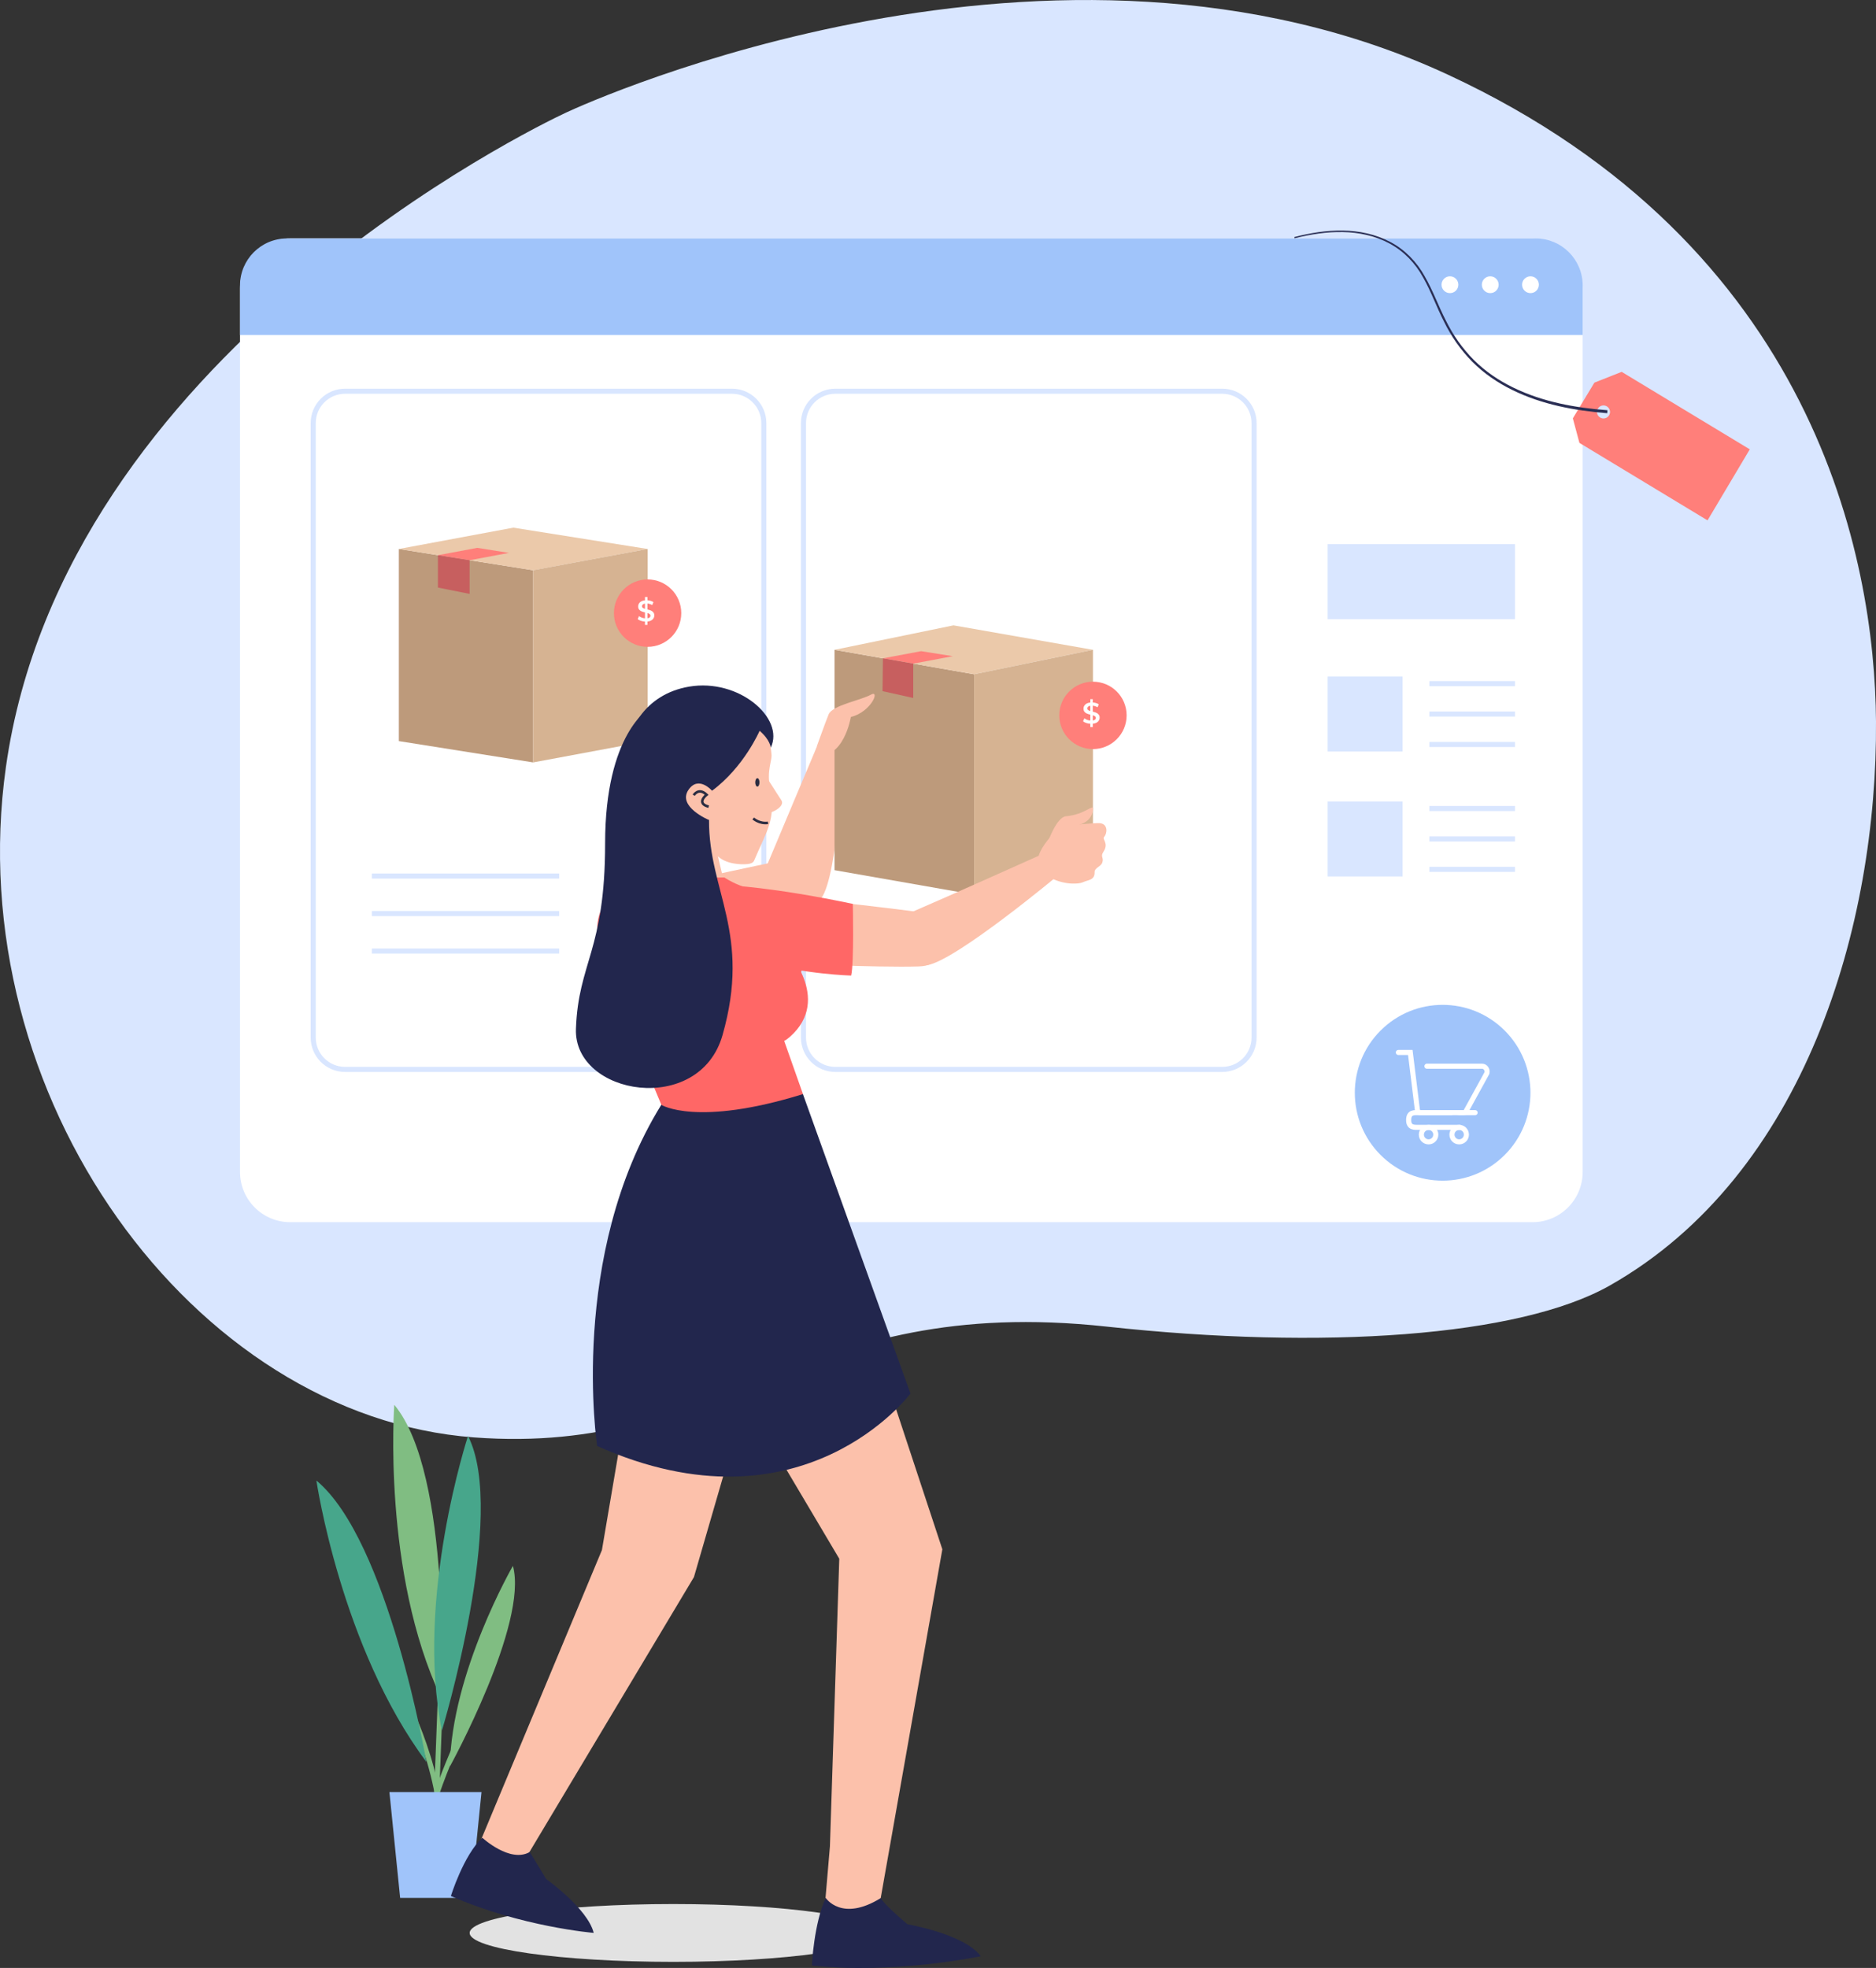 <svg width="369" height="387" viewBox="0 0 369 387" fill="none" xmlns="http://www.w3.org/2000/svg">
<rect x="0" y="0" width="369" height="387" fill="#333333" stroke="none"/>
<g clip-path="url(#clip0_1_590)">
<path d="M111.353 22.134C104.975 25.117 12.617 69.816 1.164 150.828C-7.985 215.564 38.049 278.565 93.231 282.666C143.326 286.394 156.746 254.253 217.736 260.881C260.068 265.483 298.815 262.92 316.681 252.773C355.149 230.919 369.279 181.85 369 141.822C368.767 109.879 357.093 48.276 284.86 14.713C207.424 -21.284 116.323 19.816 111.353 22.134Z" fill="#D9E6FF"/>
<path d="M301.434 240.343H57.079C51.632 240.343 47.209 235.916 47.209 230.464V56.769C47.209 51.316 51.632 46.89 57.079 46.89H301.434C306.881 46.89 311.304 51.316 311.304 56.769V230.464C311.304 235.928 306.881 240.343 301.434 240.343Z" fill="white"/>
<path d="M302.063 46.89H56.45C51.352 46.89 47.209 51.025 47.209 56.139V65.879H311.304V56.139C311.304 51.037 307.172 46.89 302.063 46.89Z" fill="#A0C4FA"/>
<path d="M286.85 55.988C286.85 56.897 286.117 57.642 285.197 57.642C284.289 57.642 283.544 56.908 283.544 55.988C283.544 55.079 284.278 54.334 285.197 54.334C286.117 54.334 286.85 55.079 286.85 55.988Z" fill="white"/>
<path d="M294.776 55.988C294.776 56.897 294.043 57.642 293.124 57.642C292.216 57.642 291.471 56.908 291.471 55.988C291.471 55.079 292.204 54.334 293.124 54.334C294.031 54.334 294.776 55.079 294.776 55.988Z" fill="white"/>
<path d="M302.691 55.988C302.691 56.897 301.958 57.642 301.038 57.642C300.13 57.642 299.385 56.908 299.385 55.988C299.385 55.079 300.119 54.334 301.038 54.334C301.958 54.334 302.691 55.079 302.691 55.988Z" fill="white"/>
<path d="M295.972 227.116C302.717 220.364 302.718 209.418 295.972 202.667C289.227 195.916 278.29 195.916 271.545 202.667C264.8 209.418 264.8 220.364 271.545 227.116C278.29 233.867 289.227 233.867 295.972 227.116Z" fill="#A0C4FA"/>
<path d="M282.415 223.125C282.415 223.917 281.775 224.546 280.995 224.546C280.204 224.546 279.575 223.905 279.575 223.125C279.575 222.333 280.216 221.704 280.995 221.704C281.775 221.692 282.415 222.333 282.415 223.125Z" stroke="white" stroke-miterlimit="10"/>
<path d="M288.433 223.125C288.433 223.917 287.793 224.546 287.013 224.546C286.221 224.546 285.593 223.905 285.593 223.125C285.593 222.333 286.233 221.704 287.013 221.704C287.793 221.692 288.433 222.333 288.433 223.125Z" stroke="white" stroke-miterlimit="10"/>
<path d="M280.67 209.67H291.517C292.169 209.67 292.646 210.345 292.472 211.021L288.41 218.418C288.351 218.651 288.154 218.803 287.932 218.803H279.412C279.087 218.803 278.819 218.547 278.784 218.197L277.399 206.967H275.048" stroke="white" stroke-miterlimit="10" stroke-linecap="round"/>
<path d="M287.013 218.803H290.144" stroke="white" stroke-miterlimit="10" stroke-linecap="round"/>
<path d="M287.106 221.692H279.063C278.237 221.692 277.073 221.82 277.073 220.259C277.073 218.628 278.237 218.803 279.063 218.803H285.442" stroke="white" stroke-miterlimit="10" stroke-linecap="round"/>
<path d="M313.609 75.245L309.372 82.269L310.664 87.093L335.863 102.33L344.173 88.362L318.974 73.125L313.609 75.245ZM316.495 81.675C316.134 82.281 315.343 82.479 314.738 82.106C314.132 81.745 313.935 80.953 314.307 80.347C314.668 79.742 315.459 79.543 316.065 79.916C316.67 80.289 316.868 81.081 316.495 81.675Z" fill="#FF7F7A"/>
<path d="M254.574 46.622C257.682 45.818 260.883 45.294 264.118 45.34C267.331 45.387 270.59 46.063 273.453 47.577C276.328 49.08 278.679 51.515 280.239 54.345C281.857 57.153 282.928 60.194 284.394 63.036C285.802 65.902 287.653 68.535 289.899 70.795C292.157 73.043 294.823 74.849 297.686 76.235C303.424 79.031 309.826 80.196 316.181 80.674L316.134 81.256C309.744 80.755 303.285 79.555 297.465 76.689C294.567 75.268 291.855 73.416 289.574 71.121C287.304 68.814 285.43 66.123 284.022 63.234C282.555 60.368 281.496 57.316 279.913 54.544C278.388 51.748 276.107 49.383 273.302 47.88C270.497 46.365 267.296 45.69 264.118 45.632C260.929 45.573 257.74 46.074 254.644 46.855L254.574 46.622Z" fill="#2A2E54"/>
<path d="M104.87 149.93L78.449 145.737V107.957L104.87 112.139V149.93Z" fill="#BD9A7B"/>
<path d="M104.87 112.151L78.449 107.957L100.971 103.763L127.38 107.957L104.87 112.151Z" fill="#EBC9AA"/>
<path d="M104.87 149.93L127.38 145.737V107.957L104.87 112.139V149.93Z" fill="#D6B392"/>
<path d="M127.38 127.202C131.038 127.202 134.003 124.234 134.003 120.573C134.003 116.913 131.038 113.945 127.38 113.945C123.723 113.945 120.757 116.913 120.757 120.573C120.757 124.234 123.723 127.202 127.38 127.202Z" fill="#FF7F7A"/>
<path d="M128.698 121.024C128.698 121.339 128.581 121.607 128.348 121.829C128.118 122.047 127.784 122.179 127.345 122.226V122.879H126.866V122.231C126.579 122.212 126.306 122.159 126.05 122.074C125.793 121.988 125.589 121.879 125.437 121.747L125.7 121.158C125.844 121.275 126.019 121.374 126.225 121.456C126.431 121.533 126.645 121.582 126.866 121.601V120.435C126.59 120.369 126.359 120.297 126.172 120.219C125.989 120.137 125.836 120.021 125.711 119.869C125.587 119.714 125.525 119.509 125.525 119.257C125.525 118.942 125.639 118.673 125.869 118.452C126.098 118.23 126.431 118.098 126.866 118.055V117.396H127.345V118.043C127.562 118.055 127.774 118.092 127.98 118.154C128.19 118.216 128.373 118.298 128.529 118.399L128.29 118.988C127.994 118.817 127.679 118.712 127.345 118.673V119.852C127.625 119.918 127.856 119.99 128.039 120.067C128.225 120.145 128.381 120.262 128.505 120.417C128.634 120.569 128.698 120.771 128.698 121.024ZM126.277 119.222C126.277 119.35 126.328 119.453 126.429 119.531C126.53 119.609 126.676 119.675 126.866 119.729V118.691C126.668 118.722 126.52 118.784 126.423 118.877C126.326 118.971 126.277 119.086 126.277 119.222ZM127.345 121.59C127.551 121.559 127.702 121.498 127.8 121.409C127.901 121.32 127.951 121.209 127.951 121.076C127.951 120.944 127.899 120.839 127.794 120.761C127.689 120.68 127.539 120.612 127.345 120.557V121.59Z" fill="white"/>
<path d="M143.978 210.299H67.869C64.412 210.299 61.607 207.491 61.607 204.031V83.201C61.607 79.742 64.412 76.934 67.869 76.934H143.978C147.435 76.934 150.24 79.742 150.24 83.201V204.031C150.24 207.491 147.435 210.299 143.978 210.299Z" stroke="#D9E6FF" stroke-miterlimit="10"/>
<path d="M73.141 172.274H109.991" stroke="#D9E6FF" stroke-miterlimit="10"/>
<path d="M73.141 179.649H109.991" stroke="#D9E6FF" stroke-miterlimit="10"/>
<path d="M73.141 187.023H109.991" stroke="#D9E6FF" stroke-miterlimit="10"/>
<path d="M93.882 107.736L86.142 109.18L92.369 110.17L100.109 108.726L93.882 107.736Z" fill="#FF7F7A"/>
<path d="M92.369 116.787V110.17L86.142 109.18V115.541L92.369 116.787Z" fill="#C75F5F"/>
<path d="M240.409 210.299H164.3C160.843 210.299 158.038 207.491 158.038 204.031V83.201C158.038 79.742 160.843 76.934 164.3 76.934H240.409C243.866 76.934 246.671 79.742 246.671 83.201V204.031C246.671 207.491 243.866 210.299 240.409 210.299Z" stroke="#D9E6FF" stroke-miterlimit="10"/>
<path d="M281.147 134.436H297.989" stroke="#D9E6FF" stroke-miterlimit="10"/>
<path d="M281.147 140.413H297.989" stroke="#D9E6FF" stroke-miterlimit="10"/>
<path d="M281.147 146.401H297.989" stroke="#D9E6FF" stroke-miterlimit="10"/>
<path d="M275.874 133.039H261.139V147.787H275.874V133.039Z" fill="#D9E6FF"/>
<path d="M297.989 107.002H261.139V121.75H297.989V107.002Z" fill="#D9E6FF"/>
<path d="M281.147 158.994H297.989" stroke="#D9E6FF" stroke-miterlimit="10"/>
<path d="M281.147 164.982H297.989" stroke="#D9E6FF" stroke-miterlimit="10"/>
<path d="M281.147 170.958H297.989" stroke="#D9E6FF" stroke-miterlimit="10"/>
<path d="M275.874 157.608H261.139V172.356H275.874V157.608Z" fill="#D9E6FF"/>
<path d="M88.493 347.38C88.493 347.38 103.962 319.246 100.889 307.934C100.889 307.922 88.784 328.892 88.493 347.38Z" fill="#80BD82"/>
<path d="M92.032 338.153C92.032 338.153 84.792 352.331 82.825 364.353" stroke="#80BD82" stroke-miterlimit="10"/>
<path d="M79.461 333.785C79.461 333.785 87.574 348.498 86.91 364.283" stroke="#80BD82" stroke-miterlimit="10"/>
<path d="M86.759 329.905L85.444 364.714" stroke="#80BD82" stroke-miterlimit="10"/>
<path d="M86.759 333.854C86.759 333.854 88.947 289.9 77.552 276.259C77.552 276.259 75.143 309.274 86.759 333.854Z" fill="#80BD82"/>
<path d="M86.922 340.32C86.922 340.32 99.877 297.624 92.055 282.386C92.055 282.398 81.58 314.33 86.922 340.32Z" fill="#47A68B"/>
<path d="M83.861 346.471C83.861 346.471 76.424 302.901 62.235 291.147C62.235 291.159 67.066 323.987 83.861 346.471Z" fill="#47A68B"/>
<path d="M76.598 352.412H94.709L92.614 373.218H78.705L76.598 352.412Z" fill="#A0C4FA"/>
<path d="M154.325 169.094C154.325 169.094 120.001 176.142 119.07 177.622C118.15 179.101 132.048 185.718 132.048 185.718C132.048 185.718 152.94 182.887 159.633 178.216C166.325 173.533 154.325 169.094 154.325 169.094Z" fill="#FCC1AB"/>
<path d="M150.321 171.436C153.126 164.702 160.587 147.041 160.587 147.041L165.848 147.507C165.848 147.507 164.929 172.03 161.53 176.666C158.131 181.326 148.215 176.48 150.321 171.436Z" fill="#FCC1AB"/>
<path d="M92.381 380.115C92.381 383.26 110.317 385.8 132.443 385.8C154.57 385.8 172.506 383.249 172.506 380.115C172.506 376.97 154.57 374.43 132.443 374.43C110.329 374.43 92.381 376.97 92.381 380.115Z" fill="#E2E2E2"/>
<path d="M133.142 218.057L118.395 304.824L93.743 363.887L102.042 367.708L136.494 310.136L160.319 228.041L133.142 218.057Z" fill="#FCC1AB"/>
<path d="M94.872 361.394C94.872 361.394 100.296 366.427 104.195 364.202C104.195 364.202 105.266 365.891 107.442 369.526C107.442 369.526 115.59 375.292 116.777 380.103C116.777 380.103 102.519 378.927 88.691 372.857C88.68 372.869 91.159 364.854 94.872 361.394Z" fill="#22264D"/>
<path d="M159.4 226.061L135.982 232.177L136.796 236.941C138.507 246.937 129.696 243.605 133.363 253.053L165.08 306.525L163.241 363.107L162.193 375.374L172.25 378.81L185.355 304.672L159.4 226.061Z" fill="#FCC1AB"/>
<path d="M162.414 373.219C162.414 373.219 165.522 378.041 173.251 373.253C173.251 373.253 173.495 374.162 178.477 378.403C178.477 378.403 189.709 380.313 192.909 384.693C192.909 384.693 175.939 388.281 159.691 386.511C159.691 386.522 160.075 378.263 162.414 373.219Z" fill="#22264D"/>
<path d="M130.872 176.585C130.872 176.585 132.094 165.483 131.582 164.539C131.058 163.595 123.388 155.382 123.679 148.521C123.97 141.659 131.303 135.229 140.311 136.976C149.157 138.689 151.346 143.57 151.753 148.358C151.869 149.709 150.752 151.468 151.485 155.161C152.672 161.149 150.775 163.456 148.319 169.257C148.133 169.688 147.598 169.851 147.12 169.91C145.607 170.084 142.767 169.886 141.208 168.383L142.628 174.313C142.639 174.313 136.203 178.239 130.872 176.585Z" fill="#FCC1AB"/>
<path d="M149.413 143.71C149.413 143.71 146.341 150.851 140.055 155.499C140.055 155.499 137.413 152.435 135.435 155.301C133.13 158.633 139.473 161.266 139.473 161.266L131.768 164.935C131.768 164.935 123.423 157.806 123.039 150.851C122.655 143.884 126.798 136.522 135.516 135.031C145.363 133.341 154.395 141.263 151.602 147.03C151.59 147.018 151.543 145.55 149.413 143.71Z" fill="#22264D"/>
<path d="M150.379 152.225C150.379 152.225 152.707 155.86 153.697 157.386C154.476 158.586 151.718 160.019 150.822 159.844C149.937 159.67 150.379 152.225 150.379 152.225Z" fill="#FCC1AB"/>
<path d="M119.477 177.412C122.468 175.105 126.577 176.084 131.186 172.624L142.488 172.554C142.488 172.554 146.585 175.536 153.231 175.583C158.283 175.618 160.599 185.159 160.599 185.159C158.911 184.53 153.848 203.565 153.848 203.565L157.945 215.168L145.386 225.606C131.245 224.104 130.092 217.277 130.092 217.277L119.757 192.486C117.708 188.596 115.95 180.138 119.477 177.412Z" fill="#FF6766"/>
<path d="M191.594 175.932L164.149 171.121V127.785L191.594 132.596V175.932Z" fill="#BD9A7B"/>
<path d="M191.594 132.596L164.149 127.785L187.544 122.973L214.977 127.785L191.594 132.596Z" fill="#EBC9AA"/>
<path d="M191.594 175.932L214.977 171.121V127.785L191.594 132.596V175.932Z" fill="#D6B392"/>
<path d="M182.865 179.625C182.865 179.625 156.944 176.189 155.373 176.923C153.79 177.657 152.626 189.353 152.626 189.353C152.626 189.353 172.564 190.32 180.723 190.052C188.882 189.784 182.865 179.625 182.865 179.625Z" fill="#FCC1AB"/>
<path d="M206.248 165.238C206.248 165.238 207.901 160.671 209.658 160.52C213.453 160.182 215.036 158.039 214.977 159.087C214.849 161.266 213.104 162.291 210.508 162.512L206.248 165.238Z" fill="#FCC1AB"/>
<path d="M208.727 162.489C208.727 162.489 215.373 161.732 216.432 161.883C217.992 162.116 217.771 163.933 217.177 164.586C216.735 165.075 218.155 165.809 217.049 167.486C216.363 168.535 217.177 168.582 216.816 169.63C216.525 170.445 215.28 170.643 215.303 171.517C215.35 173.137 213.953 173.032 213.022 173.486C212.091 173.929 208.343 174.127 205.294 171.75C201.313 168.651 208.727 162.489 208.727 162.489Z" fill="#FCC1AB"/>
<path d="M179.454 179.311C186.159 176.445 204.735 168.092 204.735 168.092L208.168 172.1C208.168 172.1 188.091 188.852 182.411 189.795C176.742 190.751 174.426 181.454 179.454 179.311Z" fill="#FCC1AB"/>
<path d="M143.186 174.08C143.186 174.08 152.102 174.453 167.745 177.75C167.745 177.75 168.013 189.318 167.419 191.846C167.419 191.846 130.011 190.786 143.186 174.08Z" fill="#FF6766"/>
<path d="M160.704 146.645C160.704 146.645 162.263 142.277 162.985 140.483C163.695 138.7 169.386 137.687 171.284 136.615C173.192 135.543 171.377 140.005 167.361 140.995C167.361 140.995 165.93 149.721 160.215 148.416" fill="#FCC1AB"/>
<path d="M148.971 154.683C149.203 154.683 149.39 154.313 149.39 153.856C149.39 153.4 149.203 153.029 148.971 153.029C148.74 153.029 148.552 153.4 148.552 153.856C148.552 154.313 148.74 154.683 148.971 154.683Z" fill="#2A2C41"/>
<path d="M148.156 160.951C148.156 160.951 149.355 162.058 151.066 161.813" stroke="#2A2C41" stroke-width="0.5" stroke-miterlimit="10"/>
<path d="M136.447 156.373C136.447 156.373 137.413 154.777 138.985 156.279C138.985 156.279 136.82 157.98 139.392 158.633" stroke="#2A2C41" stroke-width="0.5" stroke-miterlimit="10"/>
<path d="M127.753 139.294C127.753 139.294 119.023 144.164 119.023 165.855C119.023 186.976 113.751 189.213 113.285 202.33C112.82 215.436 137.541 219.572 142.116 203.565C147.83 183.516 139.38 175.315 139.462 161.265L132.443 159.856L130.988 137.663" fill="#22264D"/>
<path d="M130.069 217.265C130.069 217.265 137.006 221.645 157.933 215.157L179.082 274.045C179.082 274.045 157.933 302.435 117.452 284.355C117.464 284.355 111.737 246.913 130.069 217.265Z" fill="#22264D"/>
<path d="M154.383 186.452C154.383 186.452 163.916 196.366 155.361 203.903C148.226 210.182 154.383 186.452 154.383 186.452Z" fill="#FF6766"/>
<path d="M221.6 140.681C221.6 144.339 218.632 147.309 214.977 147.309C211.323 147.309 208.355 144.339 208.355 140.681C208.355 137.023 211.323 134.052 214.977 134.052C218.644 134.052 221.6 137.011 221.6 140.681Z" fill="#FF7F7A"/>
<path d="M216.294 141.122C216.294 141.437 216.177 141.706 215.944 141.927C215.714 142.145 215.38 142.277 214.94 142.324V142.977H214.462V142.33C214.174 142.31 213.902 142.258 213.646 142.172C213.389 142.087 213.185 141.978 213.033 141.846L213.296 141.257C213.439 141.373 213.614 141.472 213.821 141.554C214.027 141.632 214.241 141.68 214.462 141.7V140.533C214.186 140.467 213.955 140.395 213.768 140.317C213.585 140.236 213.432 140.119 213.307 139.967C213.183 139.812 213.121 139.608 213.121 139.355C213.121 139.04 213.235 138.772 213.465 138.55C213.694 138.328 214.027 138.196 214.462 138.153V137.494H214.94V138.142C215.158 138.153 215.37 138.19 215.576 138.253C215.786 138.315 215.969 138.396 216.125 138.498L215.885 139.087C215.59 138.916 215.275 138.811 214.94 138.772V139.95C215.22 140.016 215.452 140.088 215.635 140.166C215.821 140.244 215.977 140.36 216.101 140.516C216.23 140.667 216.294 140.87 216.294 141.122ZM213.873 139.32C213.873 139.448 213.924 139.551 214.025 139.629C214.126 139.707 214.272 139.773 214.462 139.827V138.789C214.264 138.82 214.116 138.883 214.019 138.976C213.922 139.069 213.873 139.184 213.873 139.32ZM214.94 141.688C215.147 141.657 215.298 141.597 215.395 141.507C215.497 141.418 215.547 141.307 215.547 141.175C215.547 141.043 215.495 140.938 215.39 140.86C215.285 140.778 215.135 140.71 214.94 140.656V141.688Z" fill="white"/>
<path d="M181.177 128.052L173.67 129.462L179.641 130.499L187.404 129.043L181.177 128.052Z" fill="#FF7F7A"/>
<path d="M179.629 137.256V130.499L173.67 129.462L173.588 135.916L179.629 137.256Z" fill="#C75F5F"/>
</g>
<defs>
<clipPath id="clip0_1_590">
<rect width="369" height="387" fill="white"/>
</clipPath>
</defs>
</svg>
